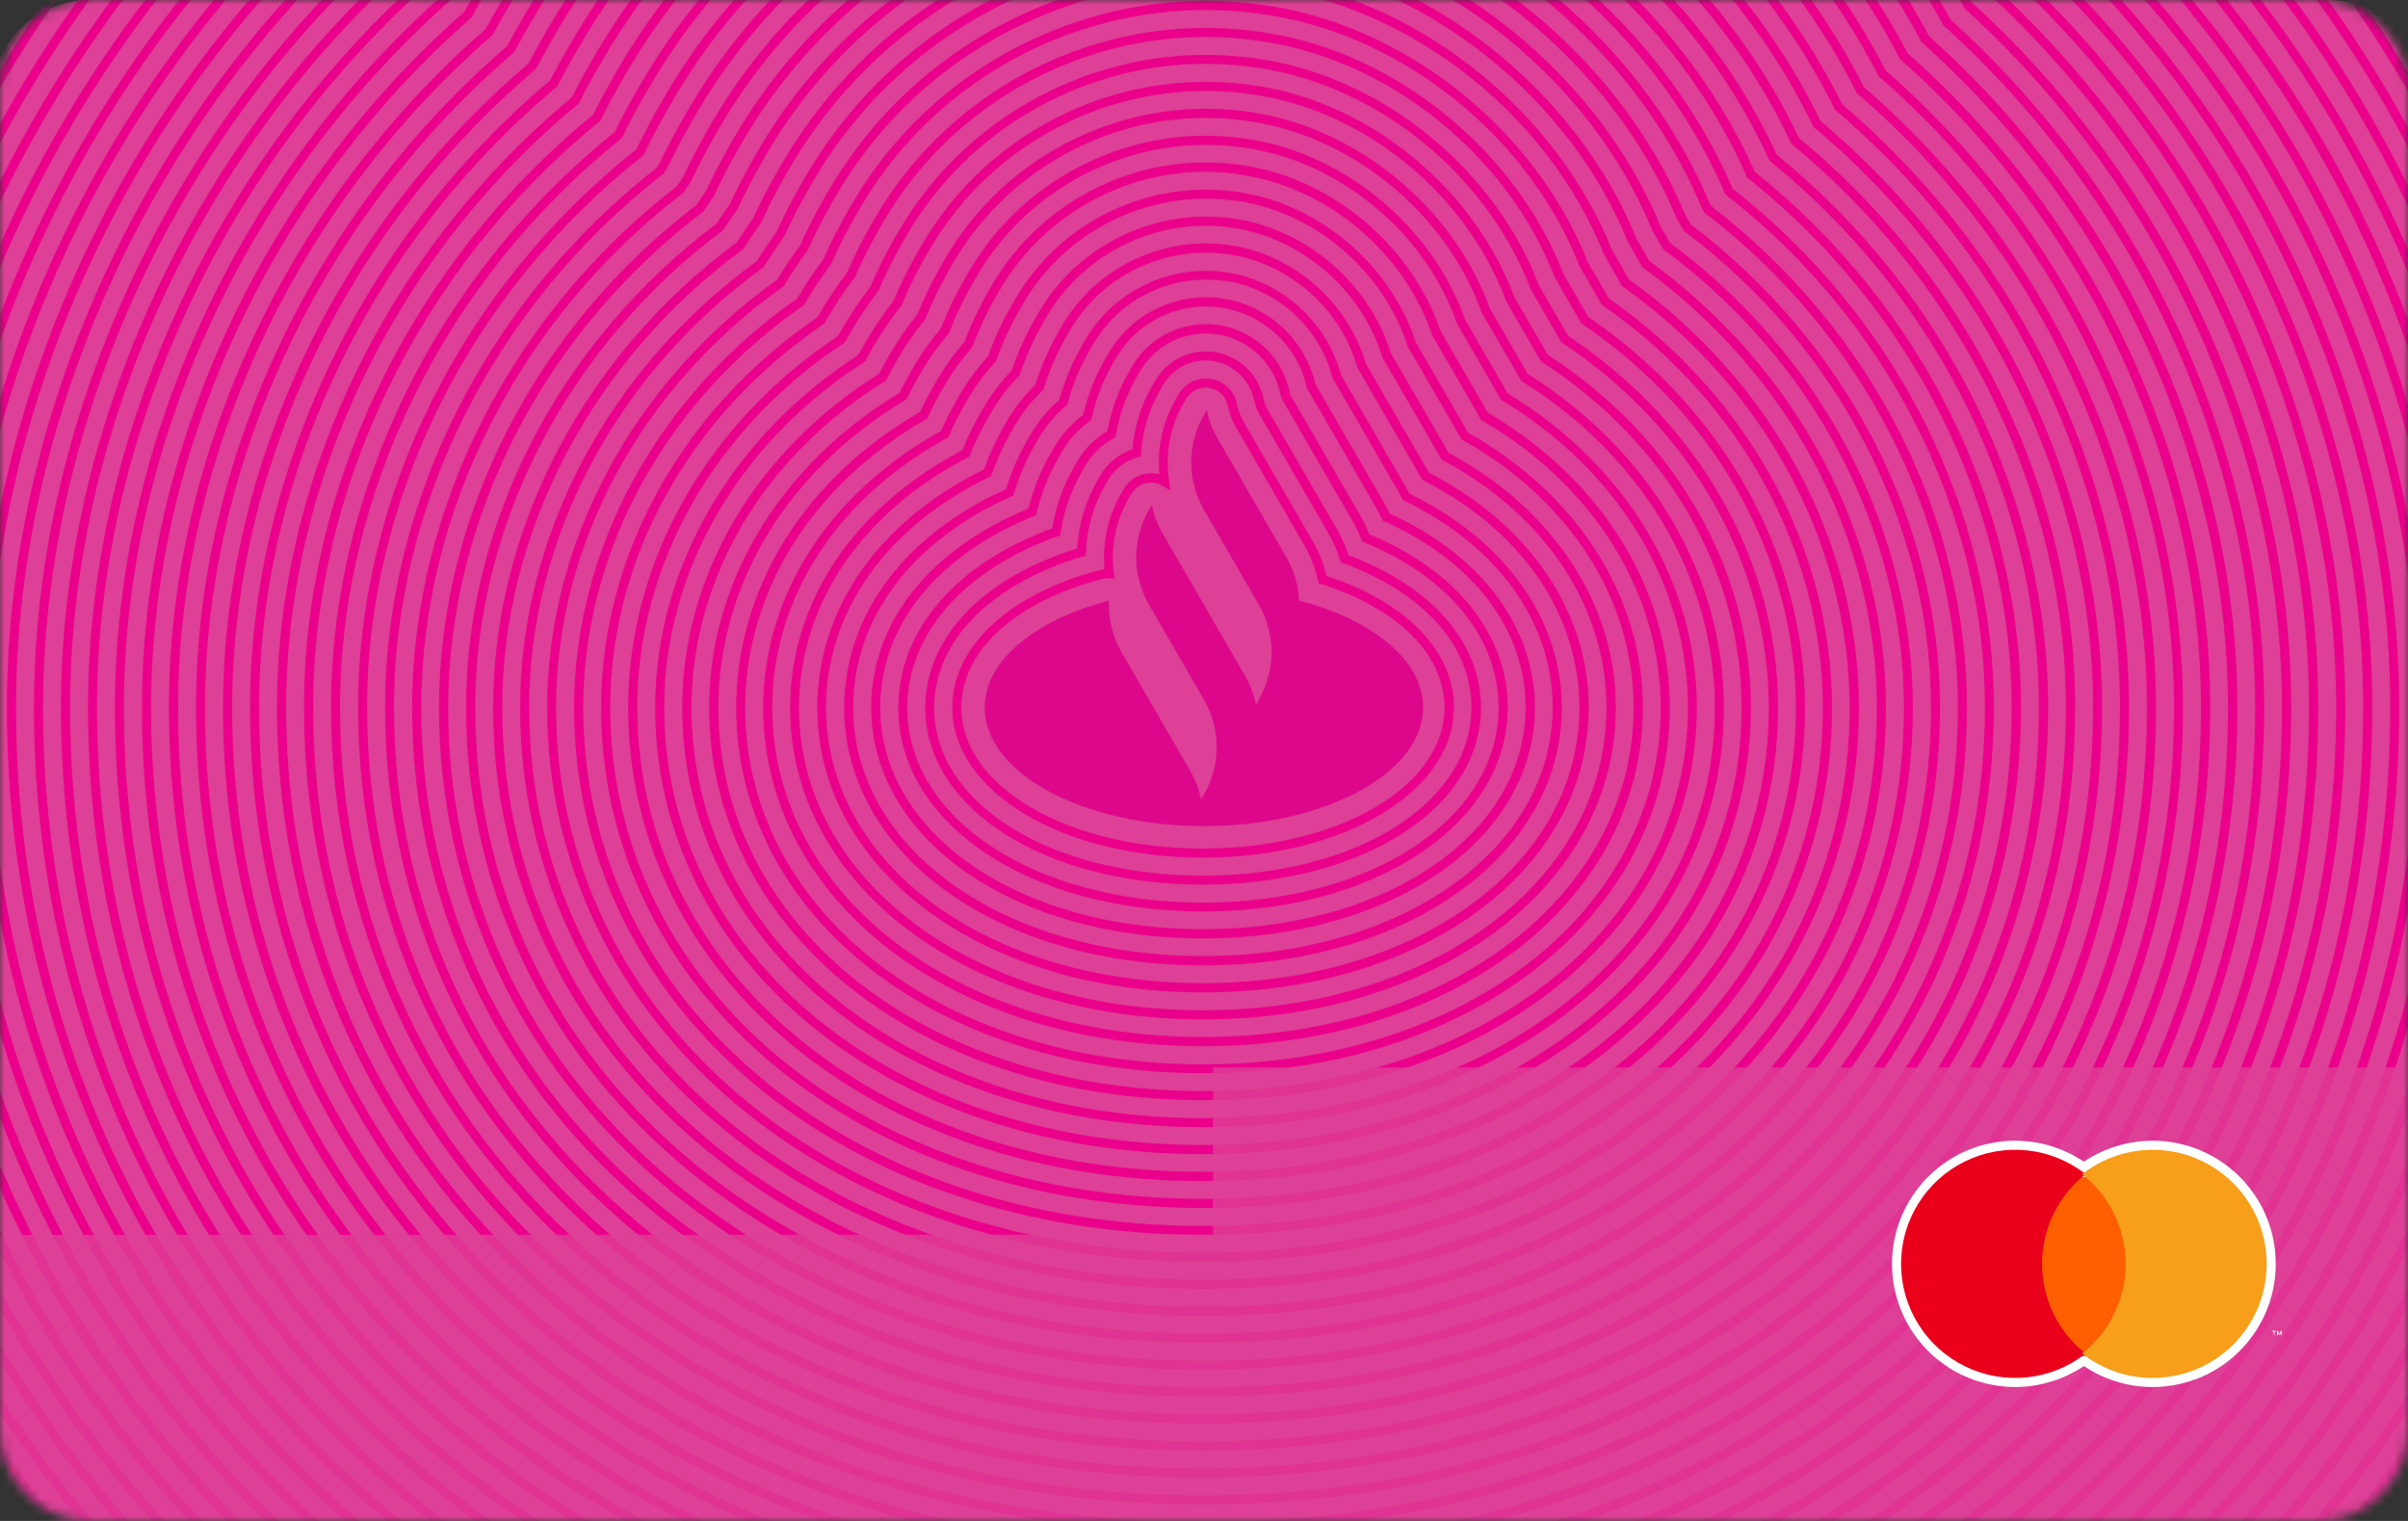 <svg width="266" height="168" viewBox="0 0 266 168" fill="none" xmlns="http://www.w3.org/2000/svg">
<rect x="0" y="0" width="266" height="168" fill="#333333" stroke="none"/>
<mask id="mask0_8698_525" style="mask-type:alpha" maskUnits="userSpaceOnUse" x="0" y="0" width="266" height="168">
<path d="M256 0H10C4.477 0 0 4.477 0 10V158C0 163.523 4.477 168 10 168H256C261.523 168 266 163.523 266 158V10C266 4.477 261.523 0 256 0Z" fill="white"/>
</mask>
<g mask="url(#mask0_8698_525)">
<path d="M256 0H10C4.477 0 0 4.477 0 10V158C0 163.523 4.477 168 10 168H256C261.523 168 266 163.523 266 158V10C266 4.477 261.523 0 256 0Z" fill="#FF0000"/>
<g clip-path="url(#clip0_8698_525)">
<path d="M268 157.599V10.94C268 4.894 263.095 0 257.036 0H9.964C3.905 0 -1 4.894 -1 10.94V157.599C-1 163.645 3.905 168.539 9.964 168.539H257.036C263.095 168.539 268 163.645 268 157.599Z" fill="#DD4096"/>
<path d="M132.894 243.092C32.34 243.092 -43.486 172.181 -43.486 78.152C-43.486 36.895 -25.511 -5.729 4.612 -35.888C32.326 -79.476 81.593 -106.554 133.212 -106.554H133.226C141.536 -106.554 149.918 -105.863 158.127 -104.51C197.699 -98.061 239.536 -70.062 262.258 -34.822C291.718 -4.765 309.304 37.471 309.304 78.152C309.289 172.181 233.448 243.092 132.894 243.092ZM133.212 -105.546C81.91 -105.546 32.946 -78.627 5.435 -35.297L5.406 -35.254L5.362 -35.211C-24.602 -5.254 -42.477 37.125 -42.477 78.152C-42.477 171.605 32.917 242.084 132.894 242.084C232.886 242.084 308.28 171.605 308.294 78.152C308.294 37.701 290.794 -4.276 261.494 -34.16L261.465 -34.203L261.436 -34.246C238.873 -69.284 197.295 -97.125 157.968 -103.531C149.802 -104.869 141.478 -105.546 133.212 -105.546Z" fill="#EB008B"/>
<path d="M132.895 240.284C33.942 240.284 -40.673 170.583 -40.673 78.151C-40.673 37.499 -22.928 -4.478 6.82 -34.132C34 -77.073 82.416 -103.747 133.198 -103.747H133.212C141.378 -103.747 149.586 -103.07 157.636 -101.746C196.588 -95.398 237.733 -67.802 260.008 -33.066C289.092 -3.499 306.462 38.075 306.462 78.151C306.476 170.583 231.847 240.284 132.895 240.284ZM133.226 -102.739H133.212C82.733 -102.739 34.634 -76.223 7.642 -33.541L7.613 -33.498L7.57 -33.455C-22.005 -3.988 -39.663 37.744 -39.663 78.151C-39.663 170.007 34.519 239.277 132.895 239.277C231.285 239.277 305.467 170.007 305.467 78.151C305.467 38.305 288.198 -3.009 259.272 -32.39L259.229 -32.433L259.2 -32.476C237.07 -66.996 196.199 -94.433 157.492 -100.738C149.485 -102.077 141.32 -102.739 133.226 -102.739Z" fill="#EB008B"/>
<path d="M132.894 237.463C35.557 237.463 -37.86 168.971 -37.86 78.137C-37.86 38.089 -20.332 -3.211 9.026 -32.375C35.658 -74.683 83.237 -100.954 133.197 -100.954H133.211C141.218 -100.954 149.283 -100.292 157.188 -98.996C195.535 -92.749 235.958 -65.556 257.815 -31.339C286.524 -2.275 303.663 38.636 303.663 78.123C303.663 168.971 230.245 237.463 132.894 237.463ZM133.211 -99.932H133.197C83.569 -99.932 36.293 -73.819 9.849 -31.785L9.82 -31.742L9.777 -31.699C-19.423 -2.721 -36.865 38.334 -36.865 78.137C-36.865 168.395 36.105 236.456 132.879 236.456C229.654 236.456 302.638 168.395 302.638 78.137C302.638 38.895 285.6 -1.771 257.05 -30.648L257.007 -30.691L256.978 -30.734C235.28 -64.764 195.116 -91.784 157.015 -97.989C149.182 -99.27 141.175 -99.932 133.211 -99.932Z" fill="#EB008B"/>
<path d="M132.894 234.656C37.159 234.656 -35.032 167.373 -35.032 78.137C-35.032 38.694 -17.735 -1.944 11.263 -30.605C37.361 -72.265 84.089 -98.133 133.226 -98.133C133.241 -98.133 133.241 -98.133 133.255 -98.133C141.103 -98.133 149.009 -97.485 156.756 -96.204C194.496 -90.057 234.213 -63.282 255.622 -29.554C283.927 -0.979 300.835 39.27 300.835 78.151C300.835 100.018 296.536 120.905 288.053 140.252C279.83 159.024 267.943 175.722 252.751 189.873C237.56 204.023 219.642 215.093 199.502 222.751C178.757 230.654 156.338 234.656 132.894 234.656ZM133.226 -97.125C133.212 -97.125 133.212 -97.125 133.197 -97.125C84.392 -97.125 37.967 -71.415 12.071 -30.015L12.042 -29.971L11.999 -29.928C-16.826 -1.44 -34.037 38.953 -34.037 78.151C-34.037 166.797 37.722 233.663 132.88 233.663C156.208 233.663 178.497 229.675 199.142 221.83C219.166 214.215 236.969 203.217 252.059 189.153C267.149 175.089 278.95 158.505 287.13 139.864C295.555 120.646 299.826 99.888 299.826 78.166C299.826 39.529 283.004 -0.476 254.829 -28.863L254.785 -28.906L254.757 -28.949C233.521 -62.49 194.049 -89.107 156.569 -95.211C148.879 -96.477 141.017 -97.125 133.226 -97.125Z" fill="#EB008B"/>
<path d="M132.894 231.677C38.861 231.677 -32.06 165.675 -32.06 78.138C-32.06 39.357 -14.994 -0.59 13.585 -28.733C39.121 -69.702 84.94 -95.152 133.197 -95.152C133.212 -95.152 133.212 -95.152 133.226 -95.152C140.915 -95.152 148.648 -94.519 156.237 -93.267C193.313 -87.221 232.294 -60.877 253.242 -27.682C281.186 0.36 297.863 39.918 297.863 78.152C297.863 165.675 226.927 231.677 132.894 231.677ZM133.226 -94.145C133.212 -94.145 133.212 -94.145 133.197 -94.145C85.272 -94.145 39.755 -68.852 14.422 -28.142L14.393 -28.085L14.35 -28.042C-14.07 -0.086 -31.051 39.616 -31.051 78.152C-31.051 165.113 39.424 230.684 132.894 230.684C226.365 230.684 296.853 165.113 296.853 78.152C296.853 40.163 280.277 0.849 252.491 -27.005L252.448 -27.049L252.419 -27.092C231.616 -60.071 192.909 -86.27 156.078 -92.259C148.547 -93.511 140.858 -94.145 133.226 -94.145Z" fill="#EB008B"/>
<path d="M132.894 228.711C40.563 228.711 -29.074 163.99 -29.074 78.151C-29.074 40.004 -12.253 0.763 15.937 -26.847C40.895 -67.139 85.82 -92.173 133.197 -92.173C140.728 -92.173 148.316 -91.554 155.746 -90.316C192.173 -84.385 230.404 -58.459 250.89 -25.811C278.431 1.698 294.863 40.566 294.863 78.151C294.877 163.976 225.239 228.711 132.894 228.711ZM133.197 -91.165C86.137 -91.165 41.53 -66.305 16.759 -26.271L16.73 -26.214L16.687 -26.171C-11.329 1.252 -28.064 40.249 -28.064 78.151C-28.064 163.414 41.126 227.704 132.894 227.704C224.662 227.704 293.867 163.414 293.867 78.151C293.867 40.81 277.522 2.202 250.14 -25.134L250.097 -25.177L250.068 -25.221C229.741 -57.667 191.769 -83.421 155.587 -89.323C148.215 -90.546 140.685 -91.165 133.197 -91.165Z" fill="#EB008B"/>
<path d="M132.894 225.731C42.266 225.731 -26.088 162.291 -26.088 78.151C-26.088 40.652 -9.497 2.101 18.289 -24.976C42.67 -64.592 86.7 -89.193 133.197 -89.193H133.212C140.569 -89.193 147.985 -88.589 155.256 -87.394C191.034 -81.564 228.514 -56.07 248.539 -23.954C275.675 3.037 291.876 41.199 291.876 78.151C291.891 162.277 223.537 225.731 132.894 225.731ZM133.226 -88.186H133.212C87.032 -88.186 43.319 -63.743 19.125 -24.4L19.096 -24.343L19.053 -24.3C-8.588 2.591 -25.078 40.896 -25.078 78.151C-25.078 161.715 42.828 224.723 132.894 224.723C222.96 224.723 290.881 161.715 290.881 78.151C290.881 41.443 274.766 3.526 247.788 -23.278L247.745 -23.321L247.716 -23.364C227.851 -55.278 190.63 -80.614 155.097 -86.401C147.884 -87.596 140.526 -88.186 133.226 -88.186Z" fill="#EB008B"/>
<path d="M132.894 222.752C43.968 222.752 -23.102 160.593 -23.102 78.152C-23.102 41.285 -6.742 3.44 20.64 -23.105C44.459 -62.044 87.58 -86.228 133.197 -86.228C133.212 -86.228 133.212 -86.228 133.226 -86.228C140.425 -86.228 147.682 -85.637 154.78 -84.457C189.909 -78.742 226.639 -53.68 246.201 -22.082C272.949 4.376 288.919 41.847 288.919 78.152C288.904 160.579 221.835 222.752 132.894 222.752ZM133.226 -85.22C133.212 -85.22 133.212 -85.22 133.197 -85.22C87.897 -85.22 45.093 -61.194 21.462 -22.529L21.434 -22.471L21.39 -22.428C-5.847 3.93 -22.106 41.53 -22.106 78.152C-22.106 160.017 44.531 221.744 132.88 221.744C221.243 221.744 287.895 160.017 287.895 78.152C287.895 42.077 272.025 4.865 245.437 -21.406L245.394 -21.449L245.365 -21.507C225.961 -52.888 189.49 -77.778 154.606 -83.464C147.566 -84.63 140.367 -85.22 133.226 -85.22Z" fill="#EB008B"/>
<path d="M132.894 219.772C45.656 219.772 -20.115 158.88 -20.115 78.151C-20.115 41.933 -4.001 4.793 23.006 -21.233C46.248 -59.481 88.474 -83.248 133.226 -83.248H133.24C140.281 -83.248 147.364 -82.672 154.318 -81.521C188.798 -75.906 224.778 -51.276 243.879 -20.226C270.222 5.714 285.961 42.48 285.961 78.151C285.918 158.88 220.132 219.772 132.894 219.772ZM133.212 -82.24C88.777 -82.24 46.868 -58.647 23.814 -20.658L23.785 -20.6L23.742 -20.557C-3.092 5.283 -19.105 42.178 -19.105 78.151C-19.105 158.318 46.248 218.764 132.894 218.764C219.555 218.764 284.923 158.304 284.923 78.151C284.923 42.725 269.284 6.204 243.1 -19.549L243.056 -19.592L243.028 -19.65C224.085 -50.484 188.365 -74.956 154.145 -80.527C147.234 -81.665 140.194 -82.24 133.212 -82.24Z" fill="#EB008B"/>
<path d="M132.894 216.792C47.358 216.792 -17.144 157.182 -17.144 78.137C-17.144 42.567 -1.26 6.118 25.343 -19.376C48.007 -56.948 89.325 -80.282 133.197 -80.282C133.197 -80.282 133.197 -80.282 133.211 -80.282C140.093 -80.282 147.018 -79.721 153.798 -78.598C187.629 -73.085 222.873 -48.886 241.484 -18.368C267.437 7.039 282.932 43.114 282.932 78.137C282.932 97.499 279.094 116.011 271.52 133.156C264.162 149.782 253.559 164.581 239.983 177.119C226.408 189.657 210.409 199.46 192.404 206.255C173.866 213.251 153.842 216.792 132.894 216.792ZM133.211 -79.26C89.657 -79.26 48.657 -56.084 26.18 -18.786L26.151 -18.728L26.108 -18.685C-0.351 6.622 -16.134 42.826 -16.134 78.152C-16.134 156.62 47.935 215.799 132.894 215.799C153.726 215.799 173.621 212.272 192.043 205.319C209.918 198.582 225.816 188.851 239.291 176.399C252.765 163.947 263.297 149.279 270.597 132.767C278.113 115.752 281.936 97.384 281.922 78.152C281.922 43.373 266.528 7.543 240.734 -17.677L240.69 -17.721L240.661 -17.778C222.181 -48.08 187.211 -72.12 153.625 -77.59C146.902 -78.699 140.035 -79.26 133.211 -79.26Z" fill="#EB008B"/>
<path d="M132.894 213.812C49.06 213.812 -14.157 155.497 -14.157 78.137C-14.157 43.214 1.481 7.457 27.695 -17.49C49.782 -54.371 90.205 -77.288 133.197 -77.288C139.92 -77.288 146.686 -76.727 153.308 -75.633C186.489 -70.234 220.969 -46.468 239.132 -16.483C264.696 8.392 279.96 43.776 279.96 78.152C279.945 155.497 216.727 213.812 132.894 213.812ZM133.197 -76.28C90.537 -76.28 50.431 -53.536 28.517 -16.915L28.488 -16.857L28.445 -16.814C2.405 7.96 -13.147 43.459 -13.147 78.137C-13.147 154.907 49.638 212.805 132.894 212.805C216.165 212.805 278.95 154.907 278.95 78.137C278.95 43.992 263.787 8.867 238.382 -15.82L238.339 -15.864L238.31 -15.921C220.305 -45.691 186.085 -69.284 153.163 -74.654C146.571 -75.733 139.862 -76.28 133.197 -76.28Z" fill="#EB008B"/>
<path d="M132.894 210.846C50.763 210.846 -11.171 153.798 -11.171 78.151C-11.171 43.862 4.237 8.824 30.046 -15.605C51.556 -51.809 91.085 -74.309 133.197 -74.309H133.211C139.761 -74.309 146.354 -73.762 152.817 -72.696C185.364 -67.399 219.094 -44.05 236.766 -14.612C261.941 9.745 276.959 44.423 276.959 78.166C276.959 96.707 273.266 114.413 265.995 130.823C258.94 146.745 248.74 160.895 235.699 172.901C222.657 184.906 207.292 194.278 190.009 200.784C172.221 207.449 153.005 210.846 132.894 210.846ZM133.211 -73.301H133.197C91.403 -73.301 52.206 -50.974 30.869 -15.029L30.84 -14.972L30.782 -14.928C5.146 9.313 -10.161 44.107 -10.161 78.151C-10.161 153.222 51.34 209.839 132.894 209.839C152.889 209.839 171.99 206.47 189.678 199.82C206.831 193.371 222.094 184.057 235.035 172.138C247.976 160.233 258.089 146.183 265.086 130.392C272.299 114.125 275.964 96.548 275.964 78.151C275.964 44.654 261.032 10.235 236.03 -13.949L235.987 -13.993L235.958 -14.05C218.43 -43.273 184.96 -66.449 152.673 -71.703C146.253 -72.768 139.703 -73.301 133.211 -73.301Z" fill="#EB008B"/>
<path d="M132.894 207.867C52.465 207.867 -8.185 152.1 -8.185 78.152C-8.185 44.51 6.992 10.163 32.412 -13.733C53.36 -49.26 91.966 -71.328 133.211 -71.328H133.226C139.617 -71.328 146.037 -70.796 152.341 -69.759C184.239 -64.562 217.218 -41.66 234.429 -12.754C259.214 11.07 274.001 45.043 274.001 78.152C273.987 152.1 213.323 207.867 132.894 207.867ZM133.211 -70.335C92.283 -70.335 53.98 -48.425 33.234 -13.171L33.191 -13.114L33.133 -13.071C7.887 10.653 -7.189 44.755 -7.189 78.152C-7.189 151.524 53.028 206.86 132.88 206.86C212.746 206.86 272.963 151.524 272.963 78.152C272.963 45.288 258.262 11.56 233.65 -12.077L233.607 -12.12L233.578 -12.178C216.526 -40.882 183.806 -63.627 152.168 -68.78C145.921 -69.802 139.545 -70.335 133.211 -70.335Z" fill="#EB008B"/>
<path d="M132.894 204.887C54.168 204.887 -5.198 150.401 -5.198 78.151C-5.198 45.143 9.748 11.501 34.764 -11.862C55.12 -46.713 92.831 -68.363 133.197 -68.363C133.197 -68.363 133.197 -68.363 133.211 -68.363C139.429 -68.363 145.705 -67.845 151.836 -66.837C183.084 -61.742 215.314 -39.27 232.049 -10.898C256.444 12.394 271.001 45.676 271.001 78.151C271.001 95.858 267.466 112.772 260.484 128.434C253.717 143.635 243.951 157.152 231.443 168.625C218.949 180.084 204.22 189.052 187.658 195.256C170.591 201.648 152.168 204.887 132.894 204.887ZM133.211 -67.356C93.177 -67.356 55.769 -45.878 35.6 -11.301L35.557 -11.243L35.499 -11.185C10.642 12.005 -4.203 45.388 -4.203 78.151C-4.203 149.825 54.73 203.879 132.88 203.879C170.692 203.879 205.46 191.096 230.765 167.877C243.157 156.505 252.852 143.103 259.56 128.016C266.485 112.484 269.991 95.699 269.991 78.137C269.991 45.92 255.535 12.883 231.313 -10.221L231.255 -10.264L231.226 -10.322C214.65 -38.479 182.68 -60.791 151.692 -65.83C145.589 -66.837 139.372 -67.356 133.211 -67.356Z" fill="#EB008B"/>
<path d="M132.894 201.907C55.87 201.907 -2.212 148.702 -2.212 78.151C-2.212 45.776 12.489 12.84 37.13 -9.976C56.909 -44.151 93.711 -65.369 133.197 -65.369H133.211C139.271 -65.369 145.373 -64.865 151.346 -63.886C181.959 -58.906 213.424 -36.852 229.683 -9.026C253.689 13.733 268.014 46.324 268.014 78.151C268.014 148.702 209.918 201.907 132.894 201.907ZM133.211 -64.376C94.043 -64.376 57.543 -43.316 37.966 -9.415L37.923 -9.343L37.865 -9.285C13.398 13.344 -1.202 46.036 -1.202 78.151C-1.202 148.127 56.447 200.899 132.894 200.899C209.355 200.899 267.019 148.127 267.019 78.151C267.019 46.568 252.794 14.236 228.947 -8.35L228.889 -8.393L228.846 -8.45C212.746 -36.075 181.526 -57.941 151.187 -62.893C145.272 -63.872 139.213 -64.376 133.211 -64.376Z" fill="#EB008B"/>
<path d="M132.895 198.928C57.573 198.928 0.761 147.004 0.761 78.152C0.761 46.425 15.231 14.194 39.482 -8.104L39.655 -8.421C58.9 -41.717 94.736 -62.403 133.198 -62.403H133.212C139.113 -62.403 145.042 -61.914 150.87 -60.964C180.835 -56.084 211.549 -34.477 227.332 -7.169C250.934 15.057 265.029 46.957 265.029 78.152C265.029 147.004 208.216 198.928 132.895 198.928ZM133.212 -61.396C95.111 -61.396 59.593 -40.911 40.535 -7.917L40.275 -7.471L40.218 -7.414C16.14 14.683 1.771 46.684 1.771 78.152C1.771 146.428 58.136 197.92 132.895 197.92C207.654 197.92 264.033 146.428 264.033 78.152C264.033 47.202 250.039 15.561 226.596 -6.478L226.538 -6.535L226.495 -6.593C210.871 -33.67 180.402 -55.119 150.712 -59.956C144.941 -60.906 139.055 -61.396 133.212 -61.396Z" fill="#EB008B"/>
<path d="M132.895 195.948C59.275 195.948 3.747 145.305 3.747 78.137C3.747 47.058 17.986 15.518 41.848 -6.233L42.252 -6.953C60.949 -39.314 95.804 -59.424 133.198 -59.424H133.212C138.94 -59.424 144.725 -58.949 150.38 -58.013C179.695 -53.234 209.659 -32.059 224.966 -5.298C248.193 16.396 262.057 47.59 262.057 78.151C262.042 145.305 206.529 195.948 132.895 195.948ZM133.212 -58.416C96.164 -58.416 61.641 -38.493 43.117 -6.435L42.627 -5.586L42.569 -5.528C18.895 16.036 4.757 47.317 4.757 78.151C4.757 144.744 59.838 194.954 132.895 194.954C205.951 194.954 261.047 144.744 261.047 78.151C261.047 47.849 247.284 16.9 224.216 -4.607L224.158 -4.664L224.115 -4.736C208.967 -31.281 179.262 -52.298 150.207 -57.034C144.609 -57.956 138.896 -58.416 133.212 -58.416Z" fill="#EB008B"/>
<path d="M132.895 192.967C60.978 192.967 6.733 143.606 6.733 78.137C6.733 47.691 20.742 16.871 44.2 -4.348C44.488 -4.852 44.834 -5.471 44.849 -5.471C63.026 -36.91 96.886 -56.444 133.212 -56.444H133.227C138.795 -56.444 144.407 -55.984 149.904 -55.077C164.013 -52.774 178.397 -46.641 191.496 -37.313C204.567 -28.014 215.329 -16.296 222.6 -3.427C245.437 17.734 259.071 48.223 259.071 78.151C259.071 109.821 246.245 138.928 222.932 160.118C199.647 181.307 167.663 192.967 132.895 192.967ZM133.212 -55.437H133.198C97.232 -55.437 63.704 -36.09 45.714 -4.967C45.714 -4.953 45.325 -4.29 45.036 -3.787L44.993 -3.715L44.935 -3.657C21.636 17.374 7.743 47.95 7.743 78.137C7.743 143.03 61.54 191.96 132.895 191.96C167.418 191.96 199.157 180.386 222.254 159.369C245.336 138.366 258.061 109.518 258.061 78.137C258.061 48.468 244.528 18.224 221.85 -2.765L221.792 -2.822L221.749 -2.894C207.077 -28.906 178.137 -49.491 149.731 -54.112C144.277 -54.99 138.723 -55.437 133.212 -55.437Z" fill="#EB008B"/>
<path d="M132.895 190.002C62.666 190.002 9.72 141.922 9.72 78.151C9.72 48.353 23.497 18.238 46.566 -2.447C46.825 -2.894 47.417 -3.93 47.446 -3.973C65.075 -34.506 97.939 -53.478 133.198 -53.478C133.198 -53.478 133.198 -53.478 133.212 -53.478C138.622 -53.478 144.061 -53.032 149.399 -52.154C163.191 -49.908 177.228 -43.891 189.996 -34.765C202.734 -25.652 213.179 -14.18 220.22 -1.569C242.682 19.059 256.084 48.857 256.084 78.151C256.084 141.908 203.124 190.002 132.895 190.002ZM133.212 -52.471C98.3 -52.471 65.767 -33.7 48.297 -3.484C48.297 -3.469 47.604 -2.289 47.388 -1.9L47.344 -1.828L47.287 -1.771C24.392 18.742 10.715 48.612 10.715 78.151C10.715 141.347 63.243 188.995 132.88 188.995C202.532 188.995 255.06 141.347 255.06 78.151C255.06 49.116 241.759 19.563 219.469 -0.878L219.412 -0.936L219.368 -1.008C205.187 -26.488 176.997 -46.641 149.24 -51.161C143.96 -52.025 138.564 -52.471 133.212 -52.471Z" fill="#EB008B"/>
<path d="M132.895 187.022C64.368 187.022 12.691 140.209 12.691 78.151C12.691 49.001 26.224 19.577 48.917 -0.562C49.205 -1.08 49.494 -1.584 49.782 -2.088L50.013 -2.491C67.123 -32.102 98.992 -50.499 133.198 -50.499C133.198 -50.499 133.198 -50.499 133.212 -50.499C138.463 -50.499 143.743 -50.067 148.908 -49.218C162.383 -47.03 176.088 -41.142 188.509 -32.203C200.902 -23.292 211.044 -12.049 217.839 0.287C239.912 20.383 253.098 49.476 253.098 78.137C253.098 140.209 201.421 187.022 132.895 187.022ZM133.212 -49.491C133.198 -49.491 133.198 -49.491 133.212 -49.491C99.367 -49.491 67.816 -31.296 50.893 -2.001L50.662 -1.598C50.359 -1.08 50.056 -0.548 49.768 -0.015L49.725 0.057L49.638 0.129C27.133 20.081 13.687 49.245 13.687 78.151C13.687 139.648 64.93 186.015 132.88 186.015C200.83 186.015 252.073 139.648 252.073 78.151C252.073 49.749 238.988 20.901 217.089 0.993L217.031 0.935L216.988 0.863C203.282 -24.069 175.857 -43.791 148.735 -48.21C143.628 -49.059 138.391 -49.491 133.212 -49.491Z" fill="#EB008B"/>
<path d="M132.895 184.043C66.07 184.043 15.678 138.511 15.678 78.152C15.678 49.649 28.979 20.931 51.268 1.324C51.629 0.662 52.004 0.014 52.35 -0.605L52.581 -1.008C69.157 -29.697 100.045 -47.519 133.183 -47.519H133.198C138.276 -47.519 143.397 -47.101 148.403 -46.266C161.56 -44.121 174.919 -38.363 186.995 -29.625C199.07 -20.916 208.909 -9.918 215.458 2.159C237.156 21.723 250.111 50.11 250.111 78.137C250.111 138.511 199.719 184.043 132.895 184.043ZM133.212 -46.511H133.198C100.42 -46.511 69.864 -28.891 53.476 -0.518L53.245 -0.115C52.87 0.518 52.495 1.195 52.12 1.871L52.076 1.943L52.004 2.001C29.888 21.435 16.688 49.894 16.688 78.152C16.688 137.95 66.647 183.035 132.895 183.035C199.142 183.035 249.116 137.95 249.116 78.152C249.116 50.383 236.262 22.241 214.737 2.865L214.679 2.807L214.636 2.735C201.421 -21.665 174.761 -40.954 148.273 -45.258C143.296 -46.093 138.232 -46.511 133.212 -46.511Z" fill="#EB008B"/>
<path d="M132.895 181.063C67.772 181.063 18.664 136.812 18.664 78.137C18.664 50.268 31.735 22.269 53.649 3.21C54.082 2.418 54.514 1.641 54.962 0.878L55.207 0.46C71.249 -27.294 101.141 -44.539 133.226 -44.539C133.226 -44.539 133.226 -44.539 133.241 -44.539C138.16 -44.539 143.109 -44.136 147.97 -43.33C160.825 -41.243 173.823 -35.614 185.566 -27.063C197.281 -18.541 206.802 -7.788 213.121 4.03C234.444 23.047 247.154 50.743 247.154 78.137C247.125 136.826 198.017 181.063 132.895 181.063ZM133.212 -43.531C101.488 -43.531 71.927 -26.473 56.058 0.964L55.813 1.382C55.365 2.159 54.918 2.951 54.471 3.771L54.428 3.858L54.356 3.915C32.644 22.787 19.674 50.541 19.674 78.151C19.674 136.251 68.35 180.07 132.895 180.07C197.44 180.07 246.115 136.251 246.115 78.151C246.115 51.002 233.492 23.565 212.342 4.736L212.27 4.678L212.227 4.592C199.503 -19.275 173.607 -38.133 147.768 -42.337C142.979 -43.128 138.074 -43.531 133.212 -43.531Z" fill="#EB008B"/>
<path d="M132.895 178.083C69.475 178.083 21.65 135.114 21.65 78.137C21.65 50.916 34.49 23.622 56.015 5.096C56.505 4.175 57.025 3.268 57.544 2.361L57.789 1.929C73.298 -24.918 102.195 -41.588 133.212 -41.588C137.973 -41.588 142.762 -41.199 147.451 -40.422C159.988 -38.378 172.64 -32.879 184.052 -24.529C195.42 -16.195 204.638 -5.686 210.712 5.873C231.66 24.357 244.153 51.362 244.153 78.123C244.139 135.128 196.314 178.083 132.895 178.083ZM133.212 -40.566C102.555 -40.566 73.99 -24.083 58.655 2.447L58.41 2.879C57.876 3.8 57.356 4.736 56.852 5.672L56.808 5.758L56.736 5.816C35.399 24.141 22.646 51.189 22.646 78.152C22.646 134.552 70.037 177.09 132.88 177.09C195.737 177.09 243.129 134.552 243.129 78.152C243.129 51.65 230.722 24.904 209.962 6.593L209.89 6.535L209.847 6.449C197.627 -16.871 172.481 -35.297 147.278 -39.4C142.647 -40.177 137.915 -40.566 133.212 -40.566Z" fill="#EB008B"/>
<path d="M132.895 175.118C71.177 175.118 24.637 133.43 24.637 78.152C24.637 51.578 37.246 24.99 58.381 7.011C58.914 6.003 59.492 4.981 60.112 3.872L60.357 3.441C75.332 -22.471 103.248 -38.579 133.198 -38.579C137.785 -38.579 142.416 -38.205 146.946 -37.456C159.18 -35.47 171.486 -30.1 182.537 -21.938C193.559 -13.805 202.46 -3.527 208.288 7.774C228.861 25.724 241.138 52.025 241.138 78.152C241.138 104.884 230.13 129.471 210.135 147.364C190.169 165.272 162.729 175.118 132.895 175.118ZM133.212 -37.571C103.608 -37.571 76.039 -21.665 61.237 3.944L60.992 4.376C60.357 5.499 59.78 6.536 59.232 7.558L59.189 7.644L59.117 7.702C38.154 25.494 25.647 51.823 25.647 78.137C25.647 132.839 71.754 174.096 132.895 174.096C162.484 174.096 189.678 164.336 209.486 146.616C229.265 128.909 240.157 104.596 240.157 78.152C240.157 52.284 227.981 26.228 207.582 8.465L207.509 8.407L207.466 8.321C195.737 -14.467 171.371 -32.475 146.816 -36.463C142.315 -37.197 137.742 -37.571 133.212 -37.571Z" fill="#EB008B"/>
<path d="M132.895 172.138C72.88 172.138 27.623 131.73 27.623 78.151C27.623 52.211 40.016 26.328 60.761 8.896C61.396 7.672 62.06 6.477 62.709 5.355L62.968 4.908C77.395 -20.082 104.315 -35.614 133.198 -35.614C137.627 -35.614 142.084 -35.254 146.456 -34.535C158.372 -32.591 170.332 -27.351 181.051 -19.376C191.741 -11.43 200.325 -1.397 205.908 9.644C226.105 27.048 238.166 52.657 238.166 78.151C238.181 131.73 192.91 172.138 132.895 172.138ZM133.212 -34.607C133.212 -34.607 133.198 -34.607 133.212 -34.607C104.676 -34.607 78.102 -19.276 63.834 5.412L63.574 5.858C62.911 6.996 62.247 8.205 61.598 9.457L61.555 9.544L61.483 9.601C40.91 26.847 28.619 52.47 28.619 78.151C28.619 131.154 73.442 171.13 132.88 171.13C192.333 171.13 237.156 131.154 237.156 78.151C237.156 52.902 225.197 27.552 205.172 10.335L205.1 10.263L205.057 10.177C193.833 -12.078 170.231 -29.64 146.311 -33.527C141.983 -34.247 137.583 -34.607 133.212 -34.607Z" fill="#EB008B"/>
<path d="M132.894 169.158C74.582 169.158 30.595 130.032 30.595 78.151C30.595 52.859 42.756 27.696 63.127 10.796C63.805 9.472 64.526 8.147 65.276 6.852L65.536 6.405C79.444 -17.663 105.368 -32.62 133.197 -32.62C137.468 -32.62 141.767 -32.275 145.965 -31.569C157.564 -29.683 169.177 -24.573 179.55 -16.785C189.88 -9.041 198.161 0.748 203.499 11.53C223.335 28.387 235.18 53.291 235.18 78.166C235.18 103.271 224.778 126.346 205.879 143.146C187.009 159.916 161.084 169.158 132.894 169.158ZM133.212 -31.627C133.212 -31.627 133.197 -31.627 133.212 -31.627C105.743 -31.627 80.15 -16.872 66.416 6.895L66.156 7.341C65.392 8.651 64.656 10.004 63.978 11.343L63.935 11.429L63.848 11.501C43.665 28.214 31.605 53.118 31.605 78.151C31.605 129.456 75.144 168.15 132.894 168.15C160.839 168.15 186.518 158.995 205.215 142.368C223.898 125.756 234.184 102.954 234.184 78.137C234.184 53.521 222.441 28.876 202.777 12.192L202.691 12.12L202.647 12.02C191.928 -9.689 169.091 -26.833 145.806 -30.619C141.666 -31.281 137.424 -31.627 133.212 -31.627Z" fill="#EB008B"/>
<path d="M132.894 166.178C76.284 166.178 33.581 128.333 33.581 78.137C33.581 53.492 45.512 29.021 65.507 12.682C66.257 11.199 67.051 9.731 67.859 8.32L68.118 7.86C81.507 -15.274 106.436 -29.654 133.197 -29.654C133.197 -29.654 133.197 -29.654 133.212 -29.654C137.309 -29.654 141.449 -29.309 145.489 -28.647C156.785 -26.804 168.052 -21.823 178.079 -14.237C188.062 -6.68 196.026 2.865 201.104 13.373C220.58 29.697 232.208 53.896 232.208 78.137C232.208 128.333 189.505 166.178 132.894 166.178ZM133.212 -28.647C106.796 -28.647 82.199 -14.453 68.999 8.378L68.739 8.839C67.917 10.264 67.109 11.746 66.359 13.243L66.315 13.344L66.229 13.416C46.421 29.553 34.591 53.766 34.591 78.152C34.591 127.772 76.847 165.185 132.894 165.185C188.942 165.185 231.212 127.772 231.212 78.152C231.212 54.169 219.685 30.215 200.397 14.078L200.31 14.006L200.267 13.906C195.247 3.498 187.37 -5.96 177.487 -13.445C167.591 -20.931 156.482 -25.854 145.345 -27.668C141.334 -28.316 137.266 -28.647 133.212 -28.647Z" fill="#EB008B"/>
<path d="M132.894 163.198C77.972 163.198 36.567 126.634 36.567 78.137C36.567 54.125 48.282 30.388 67.888 14.596C68.696 12.969 69.561 11.357 70.456 9.817L70.73 9.356C83.57 -12.87 107.518 -26.689 133.212 -26.689C137.15 -26.689 141.118 -26.358 145.013 -25.725C155.991 -23.94 166.912 -19.074 176.593 -11.69C186.23 -4.319 193.876 4.98 198.709 15.229C217.824 31.007 229.236 54.514 229.236 78.137C229.221 126.634 187.802 163.198 132.894 163.198ZM133.212 -25.667C133.197 -25.667 133.197 -25.667 133.212 -25.667C107.864 -25.667 84.262 -12.05 71.595 9.86L71.321 10.321C70.412 11.875 69.547 13.488 68.739 15.143L68.696 15.244L68.609 15.316C49.176 30.92 37.563 54.399 37.563 78.151C37.563 126.073 78.535 162.205 132.88 162.205C187.225 162.205 228.211 126.073 228.211 78.151C228.211 54.788 216.901 31.539 197.959 15.949L197.872 15.877L197.829 15.777C193.068 5.628 185.508 -3.585 175.972 -10.869C166.436 -18.168 155.66 -22.947 144.84 -24.717C141.002 -25.351 137.093 -25.667 133.212 -25.667Z" fill="#EB008B"/>
<path d="M132.894 160.233C79.674 160.233 39.554 124.951 39.554 78.152C39.554 54.788 51.037 31.756 70.283 16.511C71.177 14.683 72.1 12.941 73.038 11.315L73.312 10.84C85.618 -10.465 108.571 -23.709 133.212 -23.709C136.992 -23.709 140.8 -23.392 144.522 -22.788C155.198 -21.046 165.773 -16.324 175.092 -9.112C184.369 -1.943 191.698 7.126 196.285 17.116C215.04 32.346 226.249 55.148 226.249 78.152C226.249 100.795 216.757 121.611 199.502 136.769C182.262 151.884 158.617 160.233 132.894 160.233ZM133.212 -22.701C108.932 -22.701 86.311 -9.659 74.178 11.343L73.904 11.818C72.951 13.445 72.028 15.216 71.134 17.044L71.09 17.145L71.004 17.217C51.932 32.274 40.549 55.047 40.549 78.152C40.549 124.375 80.237 159.226 132.88 159.226C158.357 159.226 181.772 150.977 198.824 136.006C215.848 121.049 225.225 100.493 225.225 78.152C225.225 55.407 214.131 32.864 195.549 17.821L195.463 17.749L195.42 17.648C190.919 7.773 183.676 -1.209 174.487 -8.306C165.297 -15.403 154.881 -20.067 144.364 -21.78C140.685 -22.399 136.934 -22.701 133.212 -22.701Z" fill="#EB008B"/>
<path d="M132.894 157.253C81.377 157.253 42.54 123.252 42.54 78.151C42.54 55.508 53.75 33.224 72.533 18.541C72.634 18.397 72.735 18.253 72.822 18.109C73.702 16.266 74.654 14.481 75.62 12.811L75.894 12.336C87.667 -8.062 109.624 -20.73 133.212 -20.73C136.833 -20.73 140.468 -20.427 144.032 -19.837C154.405 -18.153 164.619 -13.546 173.592 -6.536C182.522 0.446 189.519 9.27 193.847 18.987C212.256 33.67 223.249 55.767 223.249 78.151C223.249 123.237 184.412 157.253 132.894 157.253ZM133.212 -19.722C109.985 -19.722 88.359 -7.256 76.76 12.826L76.486 13.301C75.519 14.971 74.596 16.741 73.702 18.57L73.658 18.642C73.543 18.814 73.413 18.987 73.298 19.16L73.254 19.217L73.197 19.261C54.615 33.757 43.521 55.767 43.521 78.137C43.521 122.661 81.939 156.231 132.866 156.231C183.806 156.231 222.224 122.661 222.224 78.137C222.224 56.026 211.332 34.174 193.097 19.692L192.996 19.62L192.953 19.505C188.726 9.889 181.815 1.151 172.972 -5.744C164.128 -12.654 154.058 -17.188 143.859 -18.844C140.353 -19.419 136.775 -19.722 133.212 -19.722Z" fill="#EB008B"/>
<path d="M132.894 154.273C83.079 154.273 45.526 121.553 45.526 78.151C45.526 56.242 56.447 34.721 74.74 20.599C74.957 20.268 75.188 19.937 75.418 19.606C76.299 17.763 77.236 15.964 78.203 14.294L78.477 13.804C89.73 -5.658 110.692 -17.75 133.197 -17.75C133.212 -17.75 133.226 -17.75 133.226 -17.75C136.674 -17.75 140.137 -17.462 143.527 -16.915C163.912 -13.59 183.128 1.583 191.395 20.844C209.471 34.965 220.248 56.371 220.248 78.137C220.277 121.538 182.71 154.273 132.894 154.273ZM133.241 -16.742C133.226 -16.742 133.212 -16.742 133.212 -16.742C111.067 -16.742 90.422 -4.837 79.357 14.308L79.083 14.798C78.116 16.453 77.178 18.238 76.313 20.066L76.299 20.11L76.27 20.138C76.024 20.498 75.765 20.858 75.534 21.218L75.491 21.29L75.418 21.333C57.327 35.268 46.536 56.515 46.536 78.137C46.536 120.962 83.671 153.251 132.894 153.251C182.133 153.251 219.267 120.948 219.267 78.122C219.267 56.63 208.591 35.484 190.688 21.549L190.587 21.463L190.529 21.347C182.421 2.331 163.465 -12.654 143.368 -15.936C140.036 -16.469 136.616 -16.742 133.241 -16.742Z" fill="#EB008B"/>
<path d="M132.894 151.293C84.781 151.293 48.498 119.84 48.498 78.137C48.498 56.947 59.13 36.218 76.933 22.643C77.279 22.125 77.64 21.607 77.986 21.088C78.837 19.275 79.775 17.49 80.77 15.762L81.059 15.258C91.778 -3.283 111.759 -14.799 133.197 -14.799H133.212C136.501 -14.799 139.805 -14.525 143.051 -13.993C162.642 -10.811 181.036 3.814 188.826 22.384L189.057 22.787C206.73 36.362 217.276 57.048 217.276 78.137C217.29 119.854 181.007 151.293 132.894 151.293ZM133.226 -13.777C133.212 -13.777 133.212 -13.777 133.226 -13.777C112.12 -13.777 92.485 -2.448 81.939 15.791L81.651 16.295C80.655 18.008 79.732 19.779 78.895 21.578L78.881 21.621L78.852 21.664C78.477 22.197 78.102 22.744 77.741 23.291L77.698 23.363L77.626 23.421C60.025 36.808 49.508 57.264 49.508 78.166C49.508 119.293 85.358 150.314 132.894 150.314C180.43 150.314 216.28 119.307 216.28 78.166C216.28 57.364 205.85 36.952 188.379 23.564L188.307 23.507L187.932 22.845C180.257 4.548 162.166 -9.847 142.892 -12.985C139.704 -13.503 136.458 -13.777 133.226 -13.777Z" fill="#EB008B"/>
<path d="M132.894 148.314C86.484 148.314 51.484 118.141 51.484 78.137C51.484 57.681 61.828 37.715 79.155 24.702C79.602 24.011 80.093 23.305 80.597 22.6C81.449 20.772 82.386 18.987 83.367 17.274L83.656 16.77C89.499 6.65 98.184 -1.325 108.758 -6.32C119.333 -11.315 131.033 -12.942 142.574 -11.042C161.271 -7.99 178.785 5.974 186.158 23.723L186.778 24.803C204.018 37.83 214.304 57.753 214.304 78.137C214.304 118.156 179.305 148.314 132.894 148.314ZM133.168 -10.797C124.916 -10.797 116.765 -8.983 109.191 -5.399C98.79 -0.504 90.263 7.341 84.522 17.274L84.233 17.778C83.252 19.476 82.329 21.247 81.478 23.061L81.463 23.104L81.434 23.147C80.915 23.881 80.41 24.615 79.948 25.335L79.905 25.407L79.833 25.465C62.708 38.276 52.494 57.984 52.494 78.151C52.494 117.58 87.061 147.32 132.894 147.32C178.728 147.32 213.294 117.58 213.309 78.151C213.309 58.056 203.138 38.392 186.1 25.566L186.013 25.508L185.234 24.169C177.992 6.693 160.781 -7.04 142.401 -10.034C139.328 -10.538 136.241 -10.797 133.168 -10.797Z" fill="#EB008B"/>
<path d="M132.894 145.349C88.186 145.349 54.471 116.458 54.471 78.152C54.471 58.43 64.526 39.242 81.376 26.775C81.982 25.825 82.588 24.933 83.194 24.112C84.031 22.298 84.954 20.499 85.964 18.771L86.253 18.268C91.793 8.68 100.016 1.109 110.042 -3.613C120.054 -8.349 131.134 -9.904 142.07 -8.09C159.872 -5.182 176.506 8.133 183.46 25.048L184.484 26.819C201.277 39.27 211.303 58.445 211.303 78.138C211.303 96.678 203.325 113.722 188.826 126.131C174.371 138.525 154.491 145.349 132.894 145.349ZM133.168 -7.816C125.349 -7.816 117.631 -6.089 110.461 -2.706C100.622 1.929 92.543 9.357 87.118 18.757L86.83 19.261C85.834 20.974 84.911 22.759 84.089 24.573L84.074 24.616L84.045 24.659C83.439 25.494 82.805 26.415 82.184 27.394L82.127 27.481L82.055 27.538C65.421 39.803 55.481 58.733 55.481 78.152C55.481 115.882 88.763 144.341 132.894 144.341C154.26 144.341 173.895 137.604 188.192 125.383C202.46 113.175 210.322 96.405 210.322 78.166C210.322 58.761 200.411 39.861 183.82 27.596L183.734 27.538L182.551 25.494C175.727 8.839 159.396 -4.246 141.911 -7.097C138.997 -7.572 136.068 -7.816 133.168 -7.816Z" fill="#EB008B"/>
<path d="M132.894 142.368C89.888 142.368 57.457 114.758 57.457 78.151C57.457 59.164 67.224 40.738 83.598 28.847C84.291 27.739 85.026 26.659 85.777 25.623C86.599 23.795 87.537 21.995 88.532 20.268L88.821 19.764C94.058 10.681 101.834 3.541 111.297 -0.936C120.776 -5.399 131.25 -6.867 141.579 -5.154C158.487 -2.39 174.241 10.263 180.776 26.357L182.219 28.847C198.564 40.738 208.331 59.164 208.331 78.137C208.331 114.758 175.9 142.368 132.894 142.368ZM133.154 -4.837C125.782 -4.837 118.496 -3.211 111.73 -0.015C102.454 4.361 94.822 11.372 89.686 20.239L89.398 20.743C88.402 22.47 87.479 24.255 86.657 26.069L86.642 26.112L86.613 26.155C85.849 27.206 85.099 28.315 84.392 29.438L84.334 29.524L84.247 29.582C68.104 41.299 58.453 59.452 58.453 78.151C58.453 114.182 90.451 141.361 132.88 141.361C175.309 141.361 207.321 114.182 207.321 78.151C207.321 59.466 197.684 41.314 181.541 29.61L181.454 29.553L179.853 26.774C173.462 10.969 158.011 -1.455 141.42 -4.161C138.665 -4.621 135.909 -4.837 133.154 -4.837Z" fill="#EB008B"/>
<path d="M132.894 139.389C91.591 139.389 60.443 113.06 60.443 78.152C60.443 59.899 69.936 42.25 85.834 30.907C86.628 29.611 87.479 28.33 88.373 27.121C89.196 25.293 90.119 23.479 91.129 21.737L91.432 21.219C96.366 12.697 103.68 5.96 112.61 1.742C121.54 -2.476 131.365 -3.829 141.103 -2.231C157.117 0.389 171.976 12.394 178.093 27.653L179.954 30.878C195.852 42.207 205.345 59.87 205.345 78.123C205.345 95.023 197.973 110.555 184.571 121.87C171.197 133.17 152.846 139.389 132.894 139.389ZM133.168 -1.871C126.229 -1.871 119.376 -0.345 113.014 2.663C104.272 6.795 97.116 13.388 92.283 21.737L91.98 22.255C90.985 23.983 90.061 25.767 89.253 27.596L89.225 27.639L89.196 27.682C88.287 28.906 87.421 30.201 86.628 31.526L86.57 31.612L86.484 31.669C70.802 42.812 61.424 60.187 61.424 78.152C61.424 112.484 92.139 138.381 132.865 138.381C152.587 138.381 170.707 132.249 183.907 121.122C197.078 110.008 204.321 94.749 204.321 78.152C204.321 60.187 194.958 42.797 179.262 31.655L179.175 31.598L177.17 28.071C171.183 13.1 156.626 1.324 140.93 -1.224C138.347 -1.655 135.751 -1.871 133.168 -1.871Z" fill="#EB008B"/>
<path d="M132.894 136.409C93.293 136.409 63.415 111.362 63.415 78.138C63.415 60.618 72.634 43.733 88.07 32.965C88.95 31.468 89.917 30.014 90.956 28.632C91.763 26.79 92.687 24.976 93.697 23.234L94 22.716C98.631 14.712 105.498 8.393 113.865 4.448C122.218 0.504 131.48 -0.792 140.612 0.72C155.731 3.196 169.711 14.539 175.409 28.978L177.718 32.965C193.169 43.733 202.373 60.618 202.373 78.166C202.373 94.246 195.304 109.015 182.45 119.783C169.624 130.493 152.024 136.409 132.894 136.409ZM133.168 1.109C126.662 1.109 120.256 2.548 114.284 5.355C106.104 9.213 99.381 15.389 94.865 23.22L94.562 23.738C93.567 25.465 92.644 27.265 91.85 29.093L91.821 29.151L91.792 29.194C90.739 30.59 89.758 32.073 88.878 33.584L88.82 33.685L88.734 33.743C73.514 44.323 64.425 60.921 64.425 78.152C64.425 110.8 93.855 135.416 132.894 135.416C151.793 135.416 169.163 129.586 181.8 119.006C194.409 108.439 201.363 93.944 201.363 78.166C201.363 60.921 192.274 44.309 177.04 33.728L176.953 33.671L174.486 29.395C168.917 15.245 155.241 4.132 140.439 1.713C138.015 1.31 135.592 1.109 133.168 1.109Z" fill="#EB008B"/>
<path d="M132.894 133.43C94.981 133.43 66.401 109.663 66.401 78.138C66.401 61.338 75.332 45.244 90.306 35.038L90.465 34.765C91.388 33.167 92.427 31.612 93.552 30.144C94.36 28.287 95.269 26.473 96.279 24.717L96.582 24.198C100.91 16.727 107.315 10.825 115.135 7.14C122.954 3.455 131.581 2.246 140.122 3.657C154.332 5.974 167.431 16.67 172.712 30.259L175.467 35.024C190.442 45.23 199.387 61.353 199.387 78.152C199.387 109.663 170.793 133.43 132.894 133.43ZM133.168 4.088C127.109 4.088 121.122 5.427 115.568 8.047C107.936 11.646 101.675 17.404 97.462 24.702L97.159 25.221C96.164 26.948 95.255 28.762 94.461 30.59L94.432 30.648L94.389 30.691C93.278 32.145 92.254 33.671 91.345 35.254L91.071 35.729L90.97 35.801C76.212 45.82 67.411 61.641 67.411 78.138C67.411 109.087 95.558 132.422 132.894 132.422C170.23 132.422 198.377 109.087 198.377 78.152C198.377 61.641 189.562 45.806 174.789 35.801L174.688 35.729L171.759 30.662C166.624 17.375 153.842 6.91 139.949 4.65C137.698 4.276 135.433 4.088 133.168 4.088Z" fill="#EB008B"/>
<path d="M132.894 130.464C96.697 130.464 69.388 107.979 69.388 78.152C69.388 62.101 78.044 46.77 92.557 37.125C92.716 36.852 93.062 36.262 93.062 36.262C93.985 34.664 95.024 33.123 96.149 31.67C96.943 29.798 97.852 27.97 98.876 26.214L99.179 25.681C103.189 18.743 109.162 13.258 116.419 9.832C123.69 6.406 131.711 5.283 139.646 6.593C152.962 8.767 165.166 18.786 170.014 31.554L173.231 37.111C187.744 46.756 196.415 62.087 196.415 78.152C196.415 92.59 189.952 105.863 178.194 115.522C166.465 125.152 150.379 130.464 132.894 130.464ZM93.927 36.751C93.927 36.751 93.48 37.543 93.379 37.716L93.322 37.816L93.221 37.888C78.938 47.332 70.398 62.389 70.398 78.137C70.398 107.388 97.26 129.442 132.894 129.442C150.148 129.442 166.003 124.217 177.545 114.73C189.057 105.258 195.39 92.273 195.39 78.137C195.39 62.375 186.85 47.317 172.567 37.874L172.466 37.802L169.076 31.929C164.359 19.477 152.457 9.688 139.473 7.572C131.74 6.291 123.921 7.385 116.852 10.725C109.768 14.064 103.968 19.405 100.044 26.171L99.741 26.703C98.732 28.445 97.837 30.259 97.044 32.101L97.015 32.159L96.972 32.217C95.861 33.67 94.836 35.182 93.927 36.751Z" fill="#EB008B"/>
<path d="M132.894 127.484C98.385 127.484 72.374 106.28 72.374 78.152C72.374 62.835 80.756 48.282 94.808 39.213C94.995 38.867 95.197 38.522 95.385 38.191L95.644 37.744C96.553 36.161 97.606 34.635 98.732 33.195C99.511 31.31 100.419 29.467 101.444 27.711L101.747 27.178C105.469 20.758 110.965 15.691 117.688 12.524C124.397 9.357 131.826 8.32 139.141 9.53C151.548 11.545 162.858 20.916 167.287 32.821L170.98 39.198C185.032 48.267 193.414 62.821 193.414 78.137C193.414 106.266 167.388 127.484 132.894 127.484ZM133.182 10.048C128.003 10.048 122.882 11.185 118.121 13.431C111.6 16.511 106.233 21.434 102.627 27.668L102.324 28.2C101.314 29.942 100.419 31.77 99.64 33.627L99.612 33.699L99.568 33.757C98.443 35.168 97.419 36.679 96.51 38.234L96.25 38.68C96.034 39.04 95.832 39.414 95.63 39.803L95.572 39.918L95.457 39.99C81.621 48.872 73.37 63.123 73.37 78.152C73.37 105.704 98.948 126.477 132.88 126.477C166.811 126.477 192.39 105.704 192.39 78.152C192.39 63.138 184.138 48.872 170.317 39.99L170.216 39.918L166.364 33.253L166.349 33.21C162.05 21.607 151.043 12.481 138.968 10.523C137.049 10.206 135.101 10.048 133.182 10.048Z" fill="#EB008B"/>
<path d="M132.894 124.504C100.088 124.504 75.36 104.581 75.36 78.152C75.36 63.584 83.483 49.807 97.087 41.3C97.376 40.753 97.678 40.206 97.981 39.673L98.241 39.213C99.15 37.644 100.189 36.132 101.343 34.721C102.107 32.821 103.016 30.964 104.041 29.194L104.344 28.661C107.748 22.773 112.812 18.123 118.972 15.216C125.132 12.308 131.942 11.358 138.665 12.466C150.163 14.338 160.579 23.032 164.589 34.088L168.773 41.314C182.334 49.807 190.428 63.569 190.428 78.137C190.428 104.567 165.686 124.504 132.894 124.504ZM133.183 13.028C128.436 13.028 123.747 14.079 119.391 16.137C113.418 18.959 108.513 23.464 105.209 29.179L104.906 29.712C103.896 31.468 103.002 33.296 102.252 35.182L102.223 35.254L102.18 35.312C101.04 36.693 100.016 38.176 99.121 39.731L98.861 40.191C98.544 40.753 98.227 41.329 97.924 41.904L97.866 42.034L97.751 42.106C91.172 46.194 85.733 51.664 82.04 57.898C78.347 64.145 76.385 71.141 76.385 78.166C76.385 104.02 100.694 123.511 132.908 123.511C165.138 123.511 189.432 104.02 189.432 78.166C189.432 63.915 181.469 50.441 168.138 42.135L168.037 42.063L167.98 41.948L163.681 34.534L163.666 34.491C159.785 23.738 149.672 15.288 138.506 13.474C136.717 13.172 134.943 13.028 133.183 13.028Z" fill="#EB008B"/>
<path d="M132.895 121.524C101.791 121.524 78.333 102.883 78.333 78.152C78.333 64.318 86.181 51.333 99.353 43.401C99.742 42.639 100.146 41.876 100.55 41.17L100.824 40.695C101.733 39.126 102.772 37.643 103.94 36.261C104.691 34.347 105.585 32.475 106.624 30.691L106.927 30.158C110.028 24.788 114.631 20.556 120.243 17.908C125.84 15.259 132.044 14.395 138.16 15.403C148.735 17.13 158.257 25.134 161.864 35.34L166.552 43.459C179.637 51.391 187.442 64.347 187.442 78.137C187.442 102.868 163.984 121.524 132.895 121.524ZM133.183 16.007C128.87 16.007 124.614 16.957 120.675 18.829C115.251 21.391 110.807 25.479 107.807 30.662L107.504 31.194C106.479 32.951 105.599 34.808 104.864 36.708L104.835 36.78L104.777 36.837C103.637 38.19 102.599 39.659 101.719 41.185L101.445 41.66C101.012 42.394 100.608 43.171 100.204 43.977L100.132 44.107L100.002 44.179C93.64 47.994 88.388 53.104 84.811 58.992C81.233 64.865 79.357 71.487 79.357 78.152C79.357 102.307 102.382 120.517 132.909 120.517C163.436 120.517 186.461 102.307 186.461 78.137C186.461 64.663 178.8 51.995 165.946 44.251L165.831 44.179L160.955 35.758L160.94 35.715C157.478 25.825 148.259 18.066 138.016 16.396C136.4 16.137 134.785 16.007 133.183 16.007Z" fill="#EB008B"/>
<path d="M132.895 118.544C103.493 118.544 81.319 101.169 81.319 78.137C81.319 71.659 83.195 65.239 86.744 59.567C90.264 53.953 95.414 49.087 101.647 45.488C102.108 44.509 102.613 43.559 103.132 42.638L103.407 42.148C104.301 40.594 105.354 39.126 106.537 37.772C107.259 35.829 108.167 33.943 109.192 32.144L109.495 31.611C112.293 26.774 116.448 22.96 121.498 20.57C126.561 18.18 132.145 17.403 137.67 18.31C147.321 19.879 155.949 27.221 159.137 36.563L164.359 45.589C176.954 52.959 184.456 65.109 184.456 78.108C184.47 101.183 162.296 118.544 132.895 118.544ZM133.183 18.972C129.317 18.972 125.494 19.822 121.945 21.506C117.069 23.809 113.072 27.48 110.375 32.144L110.072 32.676C109.047 34.447 108.167 36.319 107.446 38.233L107.417 38.319L107.36 38.391C106.205 39.716 105.167 41.155 104.287 42.667L104.013 43.156C103.464 44.092 102.959 45.071 102.498 46.078L102.426 46.222L102.281 46.309C96.135 49.836 91.057 54.615 87.595 60.128C84.147 65.642 82.315 71.875 82.315 78.165C82.315 100.622 104.056 117.565 132.88 117.565C161.705 117.565 183.446 100.636 183.446 78.18C183.446 65.498 176.074 53.636 163.739 46.467L163.624 46.395L158.214 37.038L158.199 36.995C155.141 27.969 146.831 20.887 137.511 19.375C136.069 19.102 134.626 18.972 133.183 18.972Z" fill="#EB008B"/>
<path d="M132.895 115.565C105.196 115.565 84.306 99.471 84.306 78.137C84.306 72.019 86.123 65.987 89.557 60.69C92.962 55.45 97.939 50.93 103.955 47.605C104.474 46.424 105.066 45.244 105.715 44.136L106.003 43.632C106.898 42.091 107.951 40.652 109.148 39.342C109.855 37.37 110.735 35.455 111.789 33.656L112.091 33.123C114.587 28.819 118.281 25.407 122.782 23.291C127.283 21.161 132.26 20.47 137.179 21.276C145.908 22.701 153.626 29.337 156.396 37.816L162.181 47.806C174.27 54.601 181.484 65.93 181.484 78.151C181.484 88.487 176.535 97.988 167.533 104.912C158.56 111.779 146.254 115.565 132.895 115.565ZM133.183 21.953C129.75 21.953 126.359 22.715 123.214 24.198C118.901 26.242 115.352 29.496 112.971 33.627L112.669 34.16C111.63 35.945 110.764 37.83 110.072 39.774L110.043 39.874L109.971 39.947C108.788 41.228 107.763 42.638 106.883 44.136L106.595 44.625C105.946 45.762 105.34 46.943 104.82 48.152L104.748 48.31L104.59 48.397C98.646 51.65 93.726 56.084 90.394 61.223C87.061 66.362 85.301 72.206 85.301 78.123C85.301 98.881 105.758 114.543 132.88 114.543C146.023 114.543 158.113 110.829 166.898 104.077C175.641 97.355 180.46 88.142 180.46 78.123C180.46 66.247 173.39 55.206 161.561 48.598L161.445 48.526L155.473 38.205L155.458 38.147C152.818 29.999 145.417 23.608 137.021 22.24C135.751 22.068 134.467 21.953 133.183 21.953Z" fill="#EB008B"/>
<path d="M132.895 112.599C106.898 112.599 87.277 97.787 87.277 78.151C87.277 72.408 89.037 66.75 92.37 61.813C95.659 56.947 100.478 52.773 106.306 49.735C106.869 48.325 107.547 46.943 108.297 45.633L108.586 45.129C109.466 43.603 110.533 42.192 111.759 40.925C112.437 38.924 113.318 36.981 114.371 35.153L114.674 34.62C116.852 30.834 120.098 27.855 124.065 25.983C128.018 24.112 132.39 23.507 136.703 24.212C144.494 25.479 151.303 31.424 153.655 39.025L160.017 50.009C171.587 56.242 178.497 66.736 178.497 78.137C178.497 97.787 158.891 112.599 132.895 112.599ZM133.183 24.932C130.182 24.932 127.225 25.594 124.484 26.89C120.718 28.675 117.617 31.511 115.539 35.11L115.236 35.642C114.198 37.442 113.332 39.371 112.668 41.343L112.625 41.458L112.538 41.544C111.341 42.768 110.302 44.15 109.437 45.633L109.148 46.136C108.384 47.461 107.706 48.857 107.143 50.282L107.071 50.455L106.898 50.541C101.141 53.507 96.395 57.595 93.178 62.374C89.961 67.139 88.258 72.595 88.258 78.151C88.258 97.211 107.431 111.592 132.866 111.592C158.286 111.592 177.459 97.211 177.459 78.151C177.459 67.096 170.707 56.875 159.382 50.844L159.252 50.772L152.688 39.443L152.674 39.385C150.437 32.115 143.945 26.429 136.501 25.22C135.419 25.019 134.294 24.932 133.183 24.932Z" fill="#EB008B"/>
<path d="M132.895 109.619C108.6 109.619 90.278 96.088 90.278 78.151C90.278 72.767 91.981 67.513 95.212 62.935C98.386 58.444 103.046 54.615 108.687 51.865C109.278 50.224 110.014 48.627 110.88 47.115L111.168 46.597C112.034 45.085 113.116 43.718 114.371 42.508C115.006 40.464 115.871 38.478 116.939 36.621L117.242 36.088C119.117 32.835 121.916 30.258 125.321 28.66C128.725 27.048 132.491 26.53 136.198 27.134C143.051 28.257 148.952 33.497 150.885 40.191L157.853 52.225C168.904 57.883 175.497 67.556 175.497 78.122C175.511 96.088 157.189 109.619 132.895 109.619ZM133.183 27.912C130.63 27.912 128.105 28.473 125.754 29.582C122.536 31.093 119.896 33.526 118.122 36.606L117.819 37.139C116.766 38.967 115.915 40.911 115.294 42.94L115.251 43.07L115.15 43.156C113.924 44.322 112.885 45.647 112.034 47.101L111.745 47.619C110.865 49.13 110.129 50.743 109.552 52.398L109.48 52.599L109.293 52.686C103.724 55.363 99.122 59.106 96.006 63.511C92.89 67.902 91.245 72.969 91.245 78.137C91.245 95.497 109.134 108.597 132.851 108.597C156.569 108.597 174.458 95.497 174.472 78.137C174.472 73.113 172.9 68.161 169.928 63.828C166.942 59.48 162.556 55.767 157.247 53.075L157.117 53.003L149.947 40.608L149.933 40.551C148.115 34.188 142.532 29.207 136.04 28.142C135.102 27.998 134.135 27.912 133.183 27.912Z" fill="#EB008B"/>
<path d="M132.895 106.639C110.302 106.639 93.25 94.389 93.25 78.151C93.25 73.127 94.909 68.262 98.054 64.073C101.141 59.956 105.657 56.486 111.125 54.039C111.702 52.153 112.481 50.34 113.476 48.627L113.779 48.108C114.63 46.626 115.727 45.301 117.011 44.178C117.588 42.077 118.439 40.047 119.535 38.147L119.838 37.614C121.411 34.893 123.748 32.734 126.605 31.395C129.461 30.042 132.606 29.61 135.722 30.129C141.623 31.093 146.6 35.613 148.129 41.414L155.342 53.895C155.472 54.111 155.588 54.327 155.703 54.543C160.853 57.033 165.109 60.488 168.009 64.533C170.967 68.636 172.525 73.358 172.525 78.18C172.525 94.389 155.487 106.639 132.895 106.639ZM133.183 30.892C131.062 30.892 128.97 31.352 127.037 32.273C124.368 33.526 122.19 35.541 120.718 38.089L120.401 38.622C119.319 40.479 118.497 42.48 117.934 44.553L117.891 44.697L117.775 44.797C116.52 45.863 115.467 47.144 114.645 48.569L114.342 49.087C113.361 50.8 112.567 52.614 112.019 54.5L111.947 54.73L111.731 54.831C106.321 57.22 101.877 60.618 98.848 64.648C95.832 68.665 94.245 73.329 94.245 78.122C94.245 93.799 110.851 105.603 132.88 105.603C154.91 105.603 171.515 93.784 171.515 78.122C171.515 73.516 170.014 68.996 167.187 65.051C164.345 61.107 160.175 57.739 155.112 55.306L154.967 55.234L154.895 55.09C154.765 54.831 154.621 54.572 154.477 54.327L147.191 41.731L147.177 41.659C145.763 36.218 141.103 31.957 135.578 31.05C134.77 30.963 133.977 30.892 133.183 30.892Z" fill="#EB008B"/>
<path d="M132.895 103.659C112.005 103.659 96.236 92.69 96.236 78.137C96.236 73.487 97.852 69.01 100.925 65.195C103.926 61.467 108.311 58.343 113.62 56.169C114.14 54.039 114.948 51.98 116.059 50.08L116.362 49.548C117.198 48.094 118.309 46.841 119.651 45.819C120.156 43.631 120.993 41.53 122.118 39.586L122.435 39.054C124.094 36.175 126.778 34.13 129.98 33.267C133.183 32.403 136.544 32.849 139.415 34.505C142.402 36.218 144.551 39.126 145.33 42.48L152.76 55.32C153.049 55.824 153.294 56.285 153.525 56.745C158.43 58.962 162.469 62.057 165.239 65.714C168.052 69.427 169.553 73.732 169.553 78.137C169.553 85.205 165.802 91.697 158.992 96.404C152.226 101.083 142.95 103.659 132.895 103.659ZM133.212 33.857C132.216 33.857 131.221 33.986 130.226 34.246C127.283 35.037 124.816 36.923 123.286 39.557L122.969 40.09C121.858 42.005 121.05 44.063 120.574 46.222L120.531 46.41L120.372 46.525C119.074 47.475 118.006 48.655 117.213 50.052L116.91 50.584C115.813 52.484 115.005 54.514 114.529 56.645L114.472 56.904L114.226 57.004C108.961 59.12 104.633 62.172 101.704 65.814C98.775 69.456 97.232 73.703 97.232 78.122C97.232 92.1 112.553 102.637 132.88 102.637C142.748 102.637 151.808 100.133 158.401 95.569C164.936 91.049 168.528 84.859 168.528 78.122C168.528 73.933 167.115 69.859 164.431 66.318C161.733 62.763 157.766 59.739 152.933 57.595L152.76 57.523L152.674 57.35C152.443 56.861 152.183 56.371 151.866 55.824L144.364 42.854L144.349 42.782C143.657 39.673 141.666 36.981 138.896 35.383C137.15 34.375 135.203 33.857 133.212 33.857Z" fill="#EB008B"/>
<path d="M132.895 100.68C113.693 100.68 99.223 90.992 99.223 78.137C99.223 73.919 100.838 69.845 103.882 66.362C106.84 62.979 111.11 60.229 116.232 58.358C116.621 55.954 117.429 53.679 118.641 51.563L118.944 51.031C119.752 49.62 120.92 48.44 122.334 47.619C122.738 45.316 123.532 43.113 124.7 41.084L125.018 40.536C127.614 36.031 133.399 34.462 137.915 37.053C140.281 38.406 141.94 40.709 142.474 43.387C142.503 43.502 142.532 43.603 142.589 43.703L150.178 56.803C150.596 57.508 150.957 58.257 151.274 59.02C155.948 60.963 159.8 63.699 162.426 66.952C165.124 70.277 166.552 74.135 166.552 78.123C166.552 90.992 152.082 100.68 132.895 100.68ZM133.226 36.837C130.298 36.837 127.456 38.349 125.898 41.069L125.58 41.616C124.426 43.603 123.661 45.776 123.286 48.036L123.243 48.281L123.027 48.396C121.685 49.145 120.574 50.224 119.81 51.563L119.507 52.096C118.309 54.183 117.516 56.443 117.169 58.833L117.126 59.135L116.838 59.236C111.745 61.035 107.532 63.742 104.633 67.052C101.747 70.349 100.218 74.193 100.218 78.166C100.218 90.445 114.255 99.701 132.88 99.701C151.505 99.701 165.542 90.445 165.542 78.151C165.542 74.394 164.2 70.752 161.647 67.614C159.079 64.447 155.299 61.784 150.697 59.913L150.495 59.826L150.409 59.625C150.091 58.847 149.716 58.07 149.283 57.336L141.695 44.236C141.579 44.049 141.507 43.833 141.464 43.617C140.988 41.227 139.502 39.169 137.396 37.96C136.083 37.197 134.64 36.837 133.226 36.837Z" fill="#EB008B"/>
<path d="M132.895 97.715C115.395 97.715 102.209 89.308 102.209 78.151C102.209 74.308 103.81 70.637 106.84 67.528C109.769 64.534 113.952 62.144 118.987 60.589C119.131 57.955 119.911 55.364 121.223 53.075L121.541 52.528C122.334 51.146 123.589 50.138 125.09 49.635C125.292 47.159 126.056 44.74 127.297 42.595L127.614 42.048C128.48 40.551 129.865 39.486 131.538 39.04C133.212 38.593 134.958 38.824 136.444 39.688C138.059 40.609 139.185 42.192 139.56 44.006C139.646 44.438 139.805 44.841 140.021 45.23L147.61 58.329C148.158 59.279 148.62 60.301 148.98 61.338C153.438 63.008 157.117 65.383 159.627 68.233C162.224 71.156 163.595 74.596 163.595 78.166C163.595 83.607 160.45 88.588 154.722 92.201C149.052 95.743 141.305 97.715 132.895 97.715ZM133.212 39.817C132.736 39.817 132.26 39.875 131.784 40.004C130.37 40.379 129.201 41.285 128.466 42.552L128.148 43.099C126.936 45.215 126.201 47.619 126.056 50.052L126.027 50.412L125.681 50.513C124.282 50.901 123.128 51.794 122.392 53.046L122.075 53.593C120.776 55.839 120.04 58.401 119.954 61.007L119.939 61.367L119.593 61.468C114.573 62.965 110.403 65.311 107.532 68.248C104.69 71.156 103.19 74.582 103.19 78.166C103.19 88.746 115.943 96.721 132.866 96.721C141.089 96.721 148.648 94.807 154.145 91.338C159.569 87.912 162.541 83.233 162.541 78.151C162.541 74.841 161.257 71.63 158.834 68.895C156.381 66.132 152.76 63.814 148.36 62.202L148.129 62.115L148.057 61.885C147.711 60.82 147.264 59.798 146.701 58.833L139.112 45.733C138.838 45.258 138.651 44.74 138.535 44.208C138.232 42.667 137.266 41.343 135.91 40.566C135.087 40.062 134.15 39.817 133.212 39.817Z" fill="#EB008B"/>
<path d="M132.895 94.735C117.357 94.735 105.195 87.451 105.195 78.152C105.195 71.415 111.456 65.599 121.526 62.965C121.685 62.922 121.844 62.893 122.017 62.878C121.743 59.999 122.378 57.077 123.82 54.558L124.138 54.011C124.758 52.931 125.912 52.269 127.153 52.269C127.47 52.269 127.773 52.312 128.076 52.399C127.802 49.52 128.437 46.597 129.879 44.093L130.197 43.545C130.817 42.466 131.971 41.804 133.212 41.804C133.399 41.804 133.587 41.818 133.775 41.847C135.203 42.077 136.343 43.186 136.631 44.596C136.79 45.345 137.049 46.05 137.439 46.712L145.027 59.812C145.72 61.007 146.225 62.288 146.542 63.627C155.357 66.506 160.608 71.933 160.608 78.152C160.594 87.451 148.418 94.735 132.895 94.735ZM122.392 63.857C122.176 63.857 121.974 63.886 121.772 63.944C112.163 66.448 106.191 71.89 106.191 78.152C106.191 86.89 117.92 93.727 132.88 93.727C147.841 93.727 159.57 86.89 159.57 78.152C159.57 72.322 154.462 67.226 145.922 64.505L145.648 64.419L145.59 64.131C145.302 62.792 144.811 61.511 144.133 60.316L136.545 47.216C136.112 46.468 135.794 45.647 135.621 44.798C135.419 43.79 134.597 43.013 133.587 42.84C133.457 42.811 133.313 42.811 133.183 42.811C132.303 42.811 131.481 43.286 131.034 44.049L130.716 44.596C129.23 47.173 128.682 50.196 129.144 53.133L129.317 54.198L128.393 53.651C128.004 53.421 127.571 53.306 127.124 53.306C126.244 53.306 125.422 53.781 124.974 54.544L124.657 55.09C123.229 57.566 122.652 60.489 123.041 63.31L123.113 63.886H122.392C122.392 63.857 122.392 63.857 122.392 63.857Z" fill="#EB008B"/>
<path d="M143.498 66.333C143.426 64.649 142.95 63.008 142.099 61.554L134.511 48.454C133.948 47.475 133.53 46.395 133.313 45.287L132.996 45.834C131.12 49.073 131.12 53.075 132.996 56.314L139.055 66.794C140.931 70.032 140.931 74.034 139.055 77.273L138.738 77.82C138.507 76.712 138.103 75.632 137.54 74.653L131.986 65.066L128.437 58.934C127.874 57.955 127.456 56.875 127.24 55.767L126.922 56.314C125.047 59.553 125.047 63.526 126.908 66.765L132.996 77.288C134.871 80.527 134.871 84.528 132.996 87.767L132.678 88.314C132.448 87.206 132.044 86.126 131.481 85.147L123.893 72.048C122.897 70.32 122.407 68.348 122.493 66.347C114.371 68.463 108.773 72.955 108.773 78.151C108.773 85.392 119.622 91.251 132.996 91.251C146.369 91.251 157.204 85.378 157.204 78.151C157.218 72.94 151.606 68.449 143.498 66.333Z" fill="#DC078B"/>
<path opacity="0.8" d="M267.9 117.911H133.991V136.366L-0.898 136.409V158.059C-0.898 158.059 -0.927 169 10.066 169H256.906C256.906 169 267.842 168.913 267.842 158.059C267.842 147.205 267.9 117.911 267.9 117.911Z" fill="#DD4096"/>
</g>
<path d="M236.527 130V129.5H236.027H225H224.5V130V149.818V150.318H225H236.027H236.527V149.818V130Z" fill="white" stroke="white"/>
<path d="M230.699 130.087L231.199 129.694L230.699 129.301C228.766 127.782 226.445 126.837 224 126.575C221.556 126.313 219.087 126.743 216.876 127.818C214.664 128.892 212.8 130.567 211.496 132.651C210.192 134.735 209.5 137.144 209.5 139.603C209.5 142.061 210.192 144.47 211.496 146.554C212.8 148.638 214.664 150.313 216.876 151.387C219.087 152.462 221.556 152.893 224 152.631C226.445 152.368 228.766 151.424 230.699 149.905L231.199 149.511L230.699 149.118C229.257 147.987 228.092 146.542 227.291 144.894C226.49 143.246 226.075 141.437 226.076 139.605V139.604C226.074 137.771 226.49 135.961 227.29 134.313C228.091 132.664 229.257 131.219 230.699 130.087Z" fill="white" stroke="white"/>
<path d="M229.691 149.12L229.191 149.513L229.691 149.906C231.624 151.426 233.945 152.371 236.39 152.633C238.834 152.896 241.303 152.465 243.515 151.391C245.726 150.317 247.591 148.642 248.895 146.558C250.2 144.474 250.892 142.064 250.892 139.606V139.602C250.892 137.144 250.2 134.735 248.895 132.651C247.591 130.567 245.726 128.892 243.515 127.817C241.303 126.743 238.834 126.312 236.39 126.575C233.945 126.838 231.624 127.783 229.691 129.302L229.191 129.695L229.691 130.088C231.132 131.221 232.297 132.666 233.098 134.314C233.899 135.963 234.315 137.771 234.315 139.604C234.315 141.437 233.899 143.246 233.098 144.894C232.297 146.542 231.132 147.987 229.691 149.12Z" fill="white" stroke="white"/>
<path d="M236.027 130H225V149.818H236.027V130Z" fill="#FF5F00"/>
<path d="M225.576 139.604C225.574 137.696 226.007 135.811 226.841 134.094C227.675 132.377 228.888 130.872 230.39 129.694C228.531 128.233 226.298 127.324 223.947 127.072C221.596 126.82 219.221 127.234 217.094 128.268C214.967 129.301 213.174 130.912 211.92 132.917C210.665 134.921 210 137.238 210 139.603C210 141.967 210.665 144.284 211.92 146.289C213.174 148.293 214.967 149.904 217.094 150.938C219.221 151.971 221.596 152.386 223.947 152.133C226.298 151.881 228.531 150.973 230.39 149.511C228.889 148.333 227.675 146.829 226.841 145.113C226.007 143.396 225.575 141.513 225.576 139.604Z" fill="#EB001B"/>
<path d="M250.392 139.606C250.392 141.971 249.726 144.288 248.472 146.292C247.217 148.297 245.423 149.908 243.296 150.941C241.169 151.975 238.794 152.389 236.443 152.136C234.092 151.884 231.859 150.975 230 149.513C231.501 148.334 232.714 146.829 233.548 145.113C234.382 143.396 234.815 141.513 234.815 139.604C234.815 137.696 234.382 135.812 233.548 134.096C232.714 132.379 231.501 130.875 230 129.695C231.859 128.234 234.092 127.325 236.443 127.072C238.794 126.82 241.169 127.234 243.296 128.267C245.423 129.3 247.217 130.911 248.472 132.916C249.726 134.92 250.392 137.238 250.392 139.602V139.606Z" fill="#F79E1B"/>
<path d="M251.252 147.49V147.084H251.417V147H251V147.084H251.179V147.49H251.252ZM252.061 147.49V147H251.935L251.788 147.35L251.641 147H251.529V147.49H251.62V147.123L251.756 147.441H251.851L251.987 147.123V147.494L252.061 147.49Z" fill="white"/>
</g>
<defs>
<clipPath id="clip0_8698_525">
<rect width="269" height="169" fill="white" transform="translate(-1)"/>
</clipPath>
</defs>
</svg>
